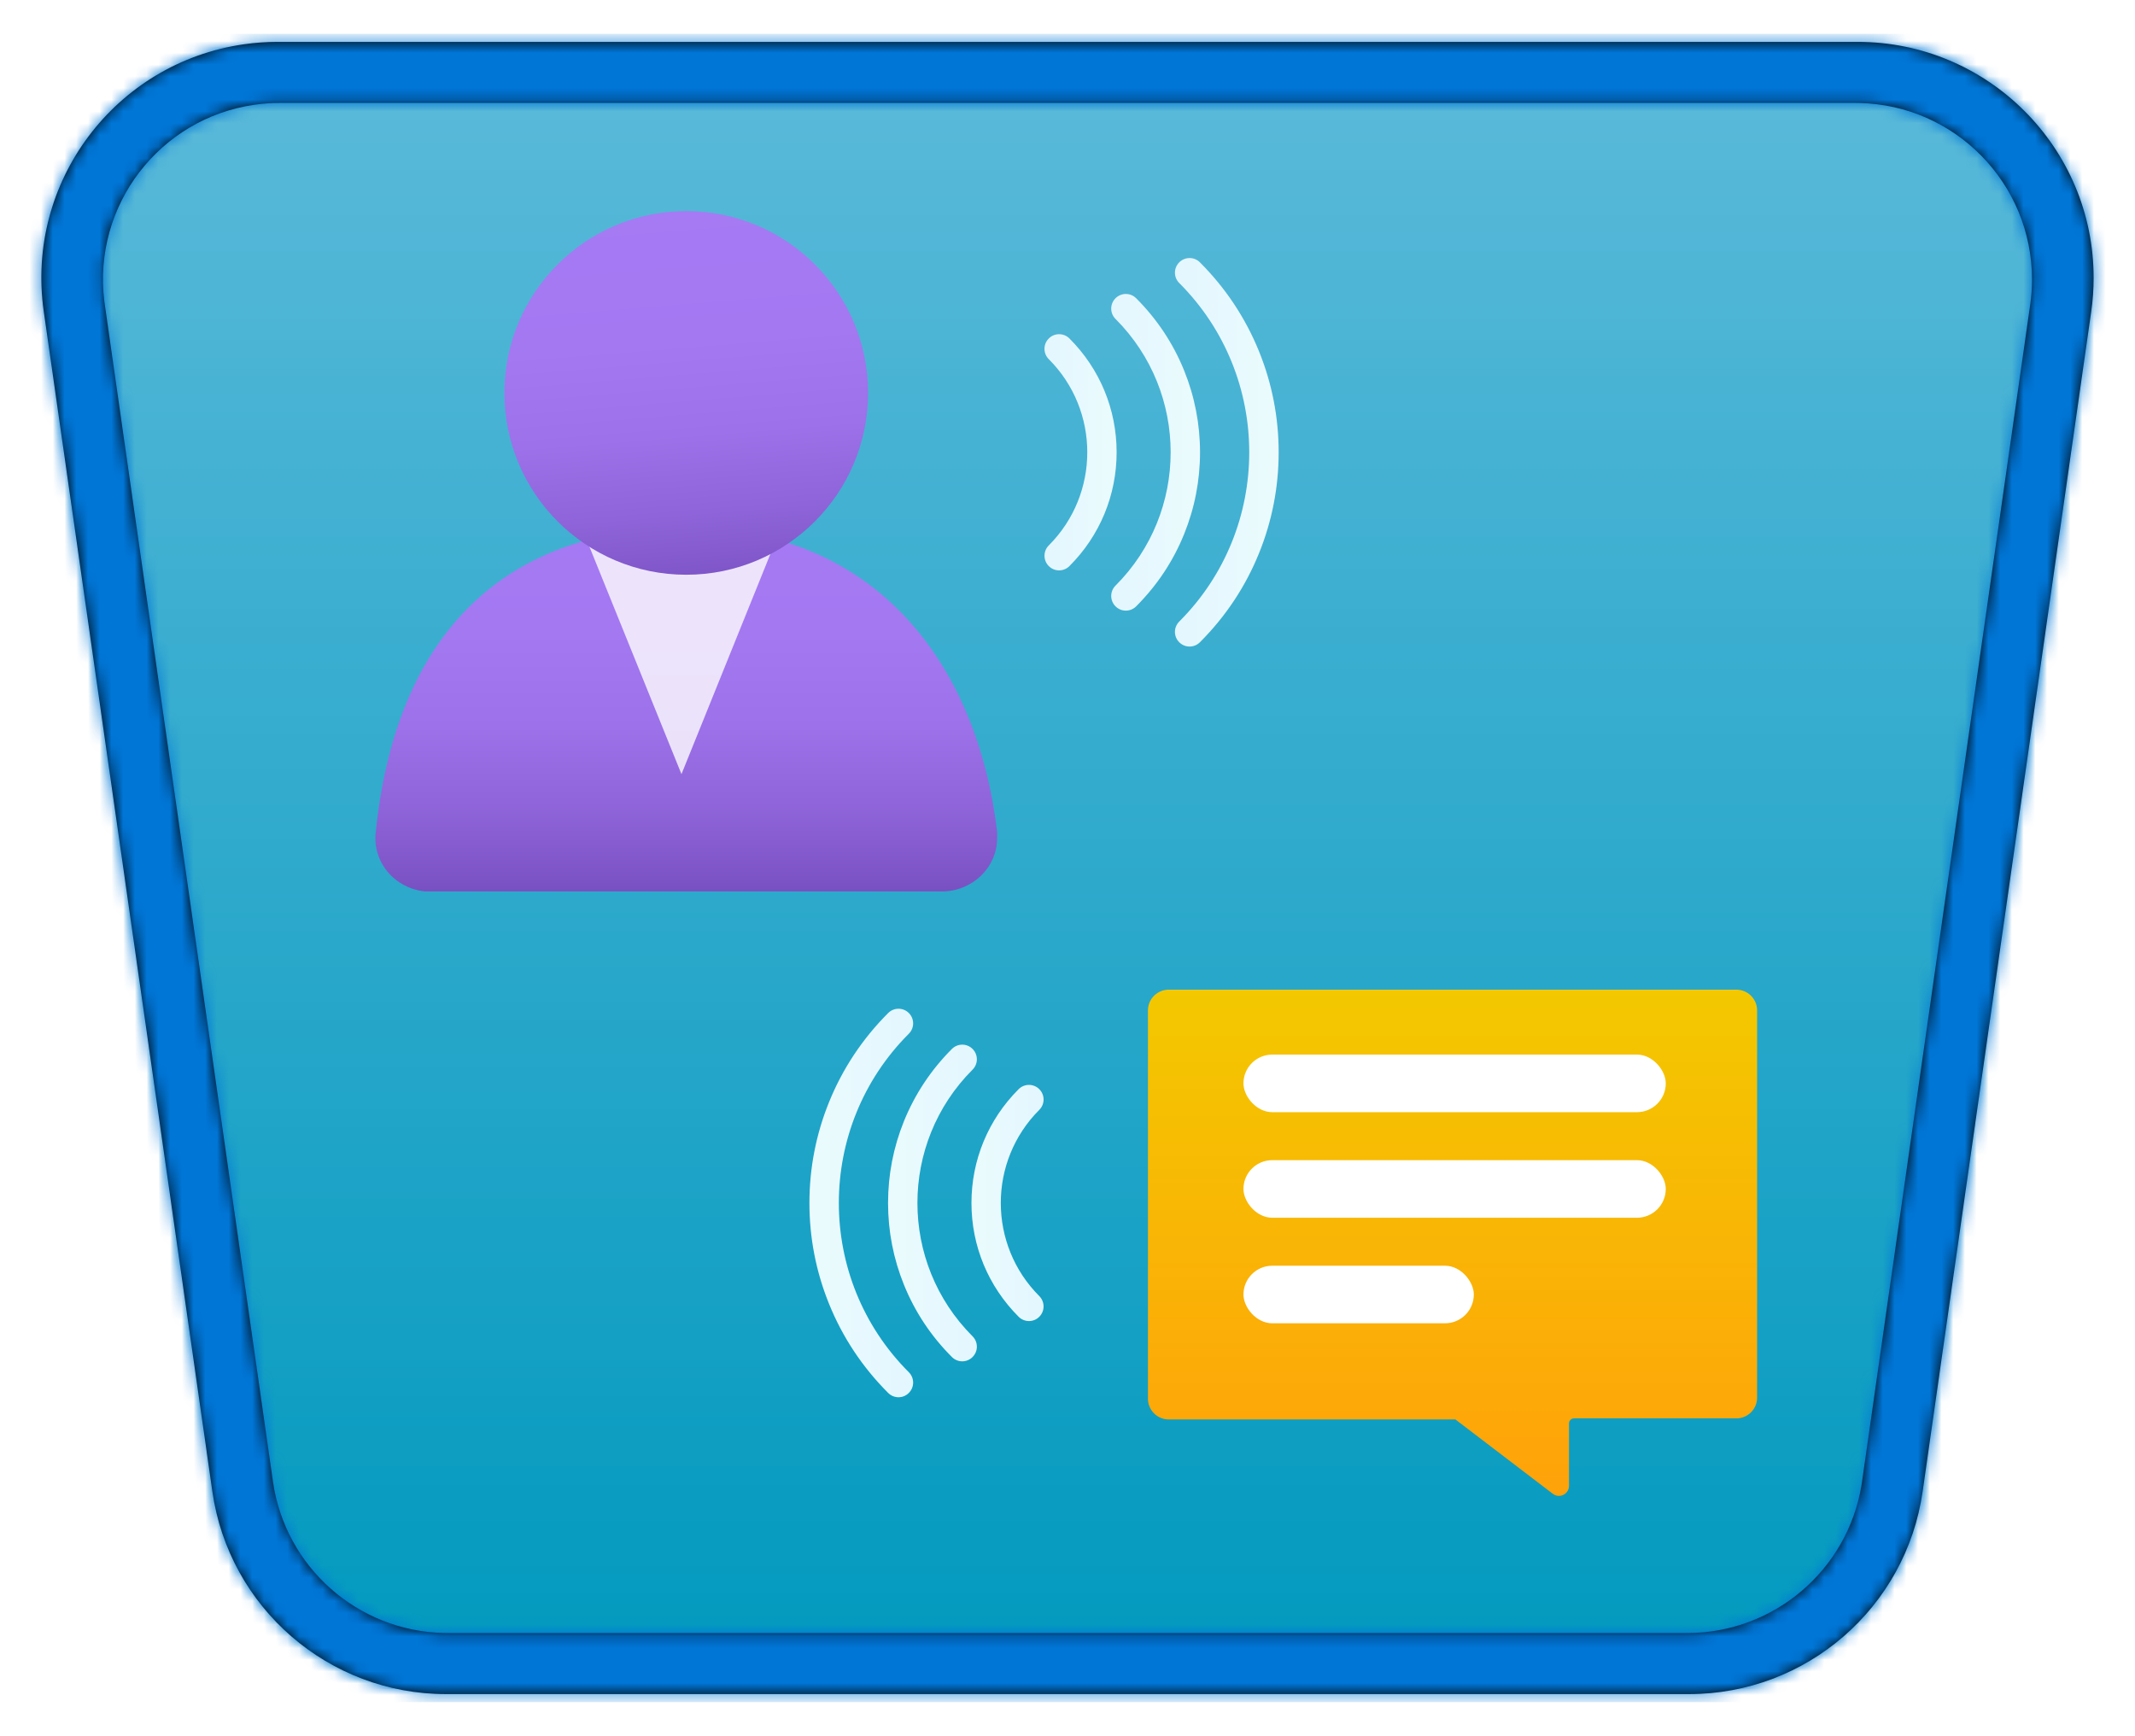 <?xml version="1.0" encoding="UTF-8"?>
<svg width="182px" height="148px" viewBox="0 0 182 148" version="1.1" xmlns="http://www.w3.org/2000/svg" xmlns:xlink="http://www.w3.org/1999/xlink">
    <!-- Generator: Sketch 64 (93537) - https://sketch.com -->
    <title>Explore Natural Language Processing/Explore-Natural-Language-Processing</title>
    <desc>Created with Sketch.</desc>
    <defs>
        <path d="M23.06,0 L156.94,0 C167.986,-5.58177493e-15 176.94,8.954 176.94,20 C176.94,20.946 176.873,21.892 176.739,22.828 L162.453,122.828 C161.046,132.681 152.607,140 142.654,140 L37.346,140 C27.393,140 18.954,132.681 17.547,122.828 L3.261,22.828 C1.699,11.894 9.297,1.763 20.232,0.201 C21.169,0.067 22.114,-3.37886697e-15 23.06,0 Z" id="path-1"></path>
        <linearGradient x1="50%" y1="0%" x2="50%" y2="100%" id="linearGradient-3">
            <stop stop-color="#5CBADA" offset="0%"></stop>
            <stop stop-color="#0099BE" offset="100%"></stop>
        </linearGradient>
        <path d="M155.351,0.57 C166.464,0.57 175.473,9.58 175.473,20.693 C175.473,21.645 175.406,22.596 175.271,23.539 L160.898,124.153 C159.482,134.066 150.991,141.43 140.977,141.43 L35.023,141.43 C25.009,141.43 16.518,134.066 15.102,124.153 L0.729,23.539 C-0.843,12.537 6.802,2.344 17.804,0.773 C18.746,0.638 19.697,0.57 20.649,0.57 L155.351,0.57 Z M155.169,5.777 L20.831,5.777 C20.119,5.777 19.407,5.828 18.702,5.929 C10.579,7.089 4.902,14.534 5.889,22.641 L5.931,22.957 L20.265,123.3 C21.309,130.604 27.487,136.058 34.831,136.219 L35.166,136.223 L140.834,136.223 C148.213,136.223 154.485,130.878 155.684,123.631 L155.735,123.3 L170.069,22.957 C170.17,22.252 170.22,21.541 170.22,20.829 C170.22,12.621 163.651,5.948 155.484,5.781 L155.169,5.777 Z" id="path-4"></path>
        <filter x="-4.6%" y="-4.6%" width="109.3%" height="109.3%" filterUnits="objectBoundingBox" id="filter-6">
            <feOffset dx="0" dy="1" in="SourceAlpha" result="shadowOffsetOuter1"></feOffset>
            <feColorMatrix values="0 0 0 0 0   0 0 0 0 0   0 0 0 0 0  0 0 0 0.19 0" type="matrix" in="shadowOffsetOuter1" result="shadowMatrixOuter1"></feColorMatrix>
            <feMerge>
                <feMergeNode in="shadowMatrixOuter1"></feMergeNode>
                <feMergeNode in="SourceGraphic"></feMergeNode>
            </feMerge>
        </filter>
        <linearGradient x1="50%" y1="100%" x2="50%" y2="0%" id="linearGradient-7">
            <stop stop-color="#FFA20A" offset="0%"></stop>
            <stop stop-color="#F3C800" offset="100%"></stop>
        </linearGradient>
        <linearGradient x1="317.806%" y1="50%" x2="-66.726%" y2="50%" id="linearGradient-8">
            <stop stop-color="#D2EBFF" offset="0%"></stop>
            <stop stop-color="#F0FFFD" offset="100%"></stop>
        </linearGradient>
        <linearGradient x1="317.806%" y1="50%" x2="-66.726%" y2="50%" id="linearGradient-9">
            <stop stop-color="#D2EBFF" offset="0%"></stop>
            <stop stop-color="#F0FFFD" offset="100%"></stop>
        </linearGradient>
        <linearGradient x1="317.806%" y1="50%" x2="-66.726%" y2="50%" id="linearGradient-10">
            <stop stop-color="#D2EBFF" offset="0%"></stop>
            <stop stop-color="#F0FFFD" offset="100%"></stop>
        </linearGradient>
        <linearGradient x1="49.969%" y1="-12.162%" x2="49.969%" y2="124.71%" id="linearGradient-11">
            <stop stop-color="#A67AF4" offset="0%"></stop>
            <stop stop-color="#A478F1" offset="30%"></stop>
            <stop stop-color="#9C71E9" offset="49%"></stop>
            <stop stop-color="#8F64DA" offset="65%"></stop>
            <stop stop-color="#7C53C5" offset="80%"></stop>
            <stop stop-color="#643DAA" offset="93%"></stop>
            <stop stop-color="#552F99" offset="100%"></stop>
        </linearGradient>
        <linearGradient x1="45.607%" y1="-4.603%" x2="56.485%" y2="130.126%" id="linearGradient-12">
            <stop stop-color="#A67AF4" offset="0%"></stop>
            <stop stop-color="#A478F1" offset="30%"></stop>
            <stop stop-color="#9C71E9" offset="49%"></stop>
            <stop stop-color="#8F64DA" offset="65%"></stop>
            <stop stop-color="#7C53C5" offset="80%"></stop>
            <stop stop-color="#643DAA" offset="93%"></stop>
            <stop stop-color="#552F99" offset="100%"></stop>
        </linearGradient>
    </defs>
    <g id="Badges" stroke="none" stroke-width="1" fill="none" fill-rule="evenodd">
        <g id="Explore-Natural-Language-Processing" transform="translate(-119, -56)">
            <g id="Explore-Natural-Language-Processing/Explore-Natural-Language-Processing" transform="translate(151, 74)">
                <g id="Trophy-Plates/Quadrilateral" transform="translate(9, 6)">
                    <g id="BG" transform="translate(-40, -20)">
                        <mask id="mask-2" fill="white">
                            <use xlink:href="#path-1"></use>
                        </mask>
                        <path stroke="#FFFFFF" stroke-width="4" d="M156.94,-2 L23.06,-2 C22.019,-2 20.979,-1.926 19.949,-1.779 C13.935,-0.92 8.838,2.296 5.46,6.8 C2.082,11.304 0.422,17.097 1.281,23.111 L15.567,123.111 C16.341,128.53 19.049,133.253 22.931,136.62 C26.814,139.987 31.872,142 37.346,142 L142.654,142 C148.128,142 153.186,139.987 157.069,136.62 C160.951,133.253 163.659,128.53 164.433,123.111 L178.719,23.111 C178.866,22.081 178.94,21.041 178.94,20 C178.94,13.925 176.477,8.425 172.496,4.444 C168.515,0.462 163.015,-2 156.94,-2 Z"></path>
                        <g id="Colors/Azure/BG-Gradient-3" mask="url(#mask-2)" fill="url(#linearGradient-3)">
                            <rect id="Rectangle" x="0" y="0" width="180" height="140"></rect>
                        </g>
                    </g>
                    <g id="Border" transform="translate(-38, -21)">
                        <mask id="mask-5" fill="white">
                            <use xlink:href="#path-4"></use>
                        </mask>
                        <use fill="#000000" fill-rule="nonzero" xlink:href="#path-4"></use>
                        <g id="Colors/Microsoft-365/Border" mask="url(#mask-5)" fill="#0076D7">
                            <g transform="translate(-2.243, -0.116)" id="Microsoft-365/Border">
                                <rect x="0" y="0" width="180.487" height="142.232"></rect>
                            </g>
                        </g>
                    </g>
                </g>
                <g id="Chat-bubble" transform="translate(65, 58)">
                    <g id="Icon-iot-204-Notification-Hub-Namespaces" filter="url(#filter-6)">
                        <g id="Group" transform="translate(0.817, 7.356)" fill="url(#linearGradient-7)" fill-rule="nonzero">
                            <path d="M51.969,1.785 L51.969,34.799 C51.969,35.273 51.778,35.727 51.44,36.06 C51.101,36.392 50.642,36.575 50.167,36.567 L36.36,36.567 C36.124,36.567 35.933,36.758 35.933,36.994 L35.933,42.328 C35.93,42.651 35.744,42.945 35.453,43.087 C35.162,43.229 34.816,43.195 34.558,42.999 L26.25,36.658 L25.975,36.658 L1.843,36.658 C1.368,36.666 0.91,36.484 0.571,36.151 C0.232,35.819 0.041,35.364 0.041,34.89 L0.041,1.785 C0.041,1.311 0.232,0.857 0.571,0.524 C0.91,0.192 1.368,0.009 1.843,0.017 L50.167,0.017 C50.642,0.009 51.101,0.192 51.44,0.524 C51.778,0.857 51.969,1.311 51.969,1.785 Z" id="Path"></path>
                        </g>
                        <rect id="Rectangle" x="0" y="0" width="53.943" height="53.943"></rect>
                    </g>
                    <rect id="Rectangle" fill="#FFFFFF" x="9" y="13.909" width="36" height="4.909" rx="2.455"></rect>
                    <rect id="Rectangle-Copy" fill="#FFFFFF" x="9" y="22.909" width="36" height="4.909" rx="2.455"></rect>
                    <rect id="Rectangle-Copy" fill="#FFFFFF" x="9" y="31.909" width="19.636" height="4.909" rx="2.455"></rect>
                </g>
                <g id="Group-2" transform="translate(37, 68)">
                    <path d="M7.595,33.121 C7.277,33.121 6.957,32.999 6.713,32.755 C4.525,30.568 2.831,28.018 1.679,25.177 C0.564,22.433 7.10542736e-14,19.535 7.10542736e-14,16.56 C7.10542736e-14,13.588 0.564,10.688 1.679,7.944 C2.832,5.103 4.526,2.553 6.713,0.366 C7.199,-0.122 7.99,-0.122 8.475,0.366 C8.963,0.854 8.963,1.643 8.475,2.128 C0.518,10.086 0.518,23.033 8.475,30.991 C8.963,31.479 8.963,32.268 8.475,32.753 C8.233,32.999 7.913,33.121 7.595,33.121 L7.595,33.121 Z" id="Fill-3" fill="url(#linearGradient-8)"></path>
                    <path d="M13.028,30.059 C12.71,30.059 12.389,29.937 12.146,29.693 C10.372,27.919 8.998,25.852 8.064,23.548 C7.161,21.322 6.703,18.973 6.703,16.56 C6.703,14.15 7.161,11.799 8.064,9.573 C9,7.269 10.373,5.202 12.146,3.428 C12.631,2.94 13.422,2.94 13.908,3.428 C14.396,3.916 14.396,4.704 13.908,5.19 C7.639,11.46 7.639,21.66 13.908,27.928 C14.396,28.416 14.396,29.205 13.908,29.691 C13.666,29.937 13.346,30.059 13.028,30.059 L13.028,30.059 Z" id="Fill-4" fill="url(#linearGradient-9)"></path>
                    <path d="M18.718,26.627 C18.399,26.627 18.079,26.505 17.835,26.261 C15.242,23.668 13.813,20.223 13.813,16.559 C13.813,12.896 15.242,9.451 17.833,6.858 C18.321,6.37 19.11,6.37 19.596,6.858 C20.084,7.345 20.084,8.134 19.596,8.62 C15.219,12.997 15.219,20.12 19.596,24.499 C20.082,24.986 20.082,25.775 19.596,26.261 C19.354,26.505 19.036,26.627 18.718,26.627 L18.718,26.627 Z" id="Fill-5" fill="url(#linearGradient-10)"></path>
                </g>
                <g id="Group-2" transform="translate(67, 20.585) scale(-1, 1) translate(-67, -20.585) translate(57, 4)">
                    <path d="M7.595,33.121 C7.277,33.121 6.957,32.999 6.713,32.755 C4.525,30.568 2.831,28.018 1.679,25.177 C0.564,22.433 7.10542736e-14,19.535 7.10542736e-14,16.56 C7.10542736e-14,13.588 0.564,10.688 1.679,7.944 C2.832,5.103 4.526,2.553 6.713,0.366 C7.199,-0.122 7.99,-0.122 8.475,0.366 C8.963,0.854 8.963,1.643 8.475,2.128 C0.518,10.086 0.518,23.033 8.475,30.991 C8.963,31.479 8.963,32.268 8.475,32.753 C8.233,32.999 7.913,33.121 7.595,33.121 L7.595,33.121 Z" id="Fill-3" fill="url(#linearGradient-8)"></path>
                    <path d="M13.028,30.059 C12.71,30.059 12.389,29.937 12.146,29.693 C10.372,27.919 8.998,25.852 8.064,23.548 C7.161,21.322 6.703,18.973 6.703,16.56 C6.703,14.15 7.161,11.799 8.064,9.573 C9,7.269 10.373,5.202 12.146,3.428 C12.631,2.94 13.422,2.94 13.908,3.428 C14.396,3.916 14.396,4.704 13.908,5.19 C7.639,11.46 7.639,21.66 13.908,27.928 C14.396,28.416 14.396,29.205 13.908,29.691 C13.666,29.937 13.346,30.059 13.028,30.059 L13.028,30.059 Z" id="Fill-4" fill="url(#linearGradient-9)"></path>
                    <path d="M18.718,26.627 C18.399,26.627 18.079,26.505 17.835,26.261 C15.242,23.668 13.813,20.223 13.813,16.559 C13.813,12.896 15.242,9.451 17.833,6.858 C18.321,6.37 19.11,6.37 19.596,6.858 C20.084,7.345 20.084,8.134 19.596,8.62 C15.219,12.997 15.219,20.12 19.596,24.499 C20.082,24.986 20.082,25.775 19.596,26.261 C19.354,26.505 19.036,26.627 18.718,26.627 L18.718,26.627 Z" id="Fill-5" fill="url(#linearGradient-10)"></path>
                </g>
                <g id="Person" fill-rule="nonzero">
                    <path d="M48.28,58 C50.887,58 53,55.964 53,53.452 L53,52.913 C51.323,38.67 42.691,27 26.483,27 C10.275,27 1.643,36.875 0.029,52.973 C-0.11,54.181 0.258,55.392 1.051,56.336 C1.845,57.28 2.997,57.88 4.252,58 L48.28,58 Z" id="Path" fill="url(#linearGradient-11)"></path>
                    <path d="M26.093,30.269 C23.225,30.27 20.416,29.483 18,28 L26.093,48 L34,28.418 C31.598,29.733 28.858,30.375 26.093,30.269 Z" id="Path" fill="#FFFFFF" opacity="0.8"></path>
                    <circle id="Oval" fill="url(#linearGradient-12)" cx="26.5" cy="15.5" r="15.5"></circle>
                </g>
            </g>
        </g>
    </g>
</svg>